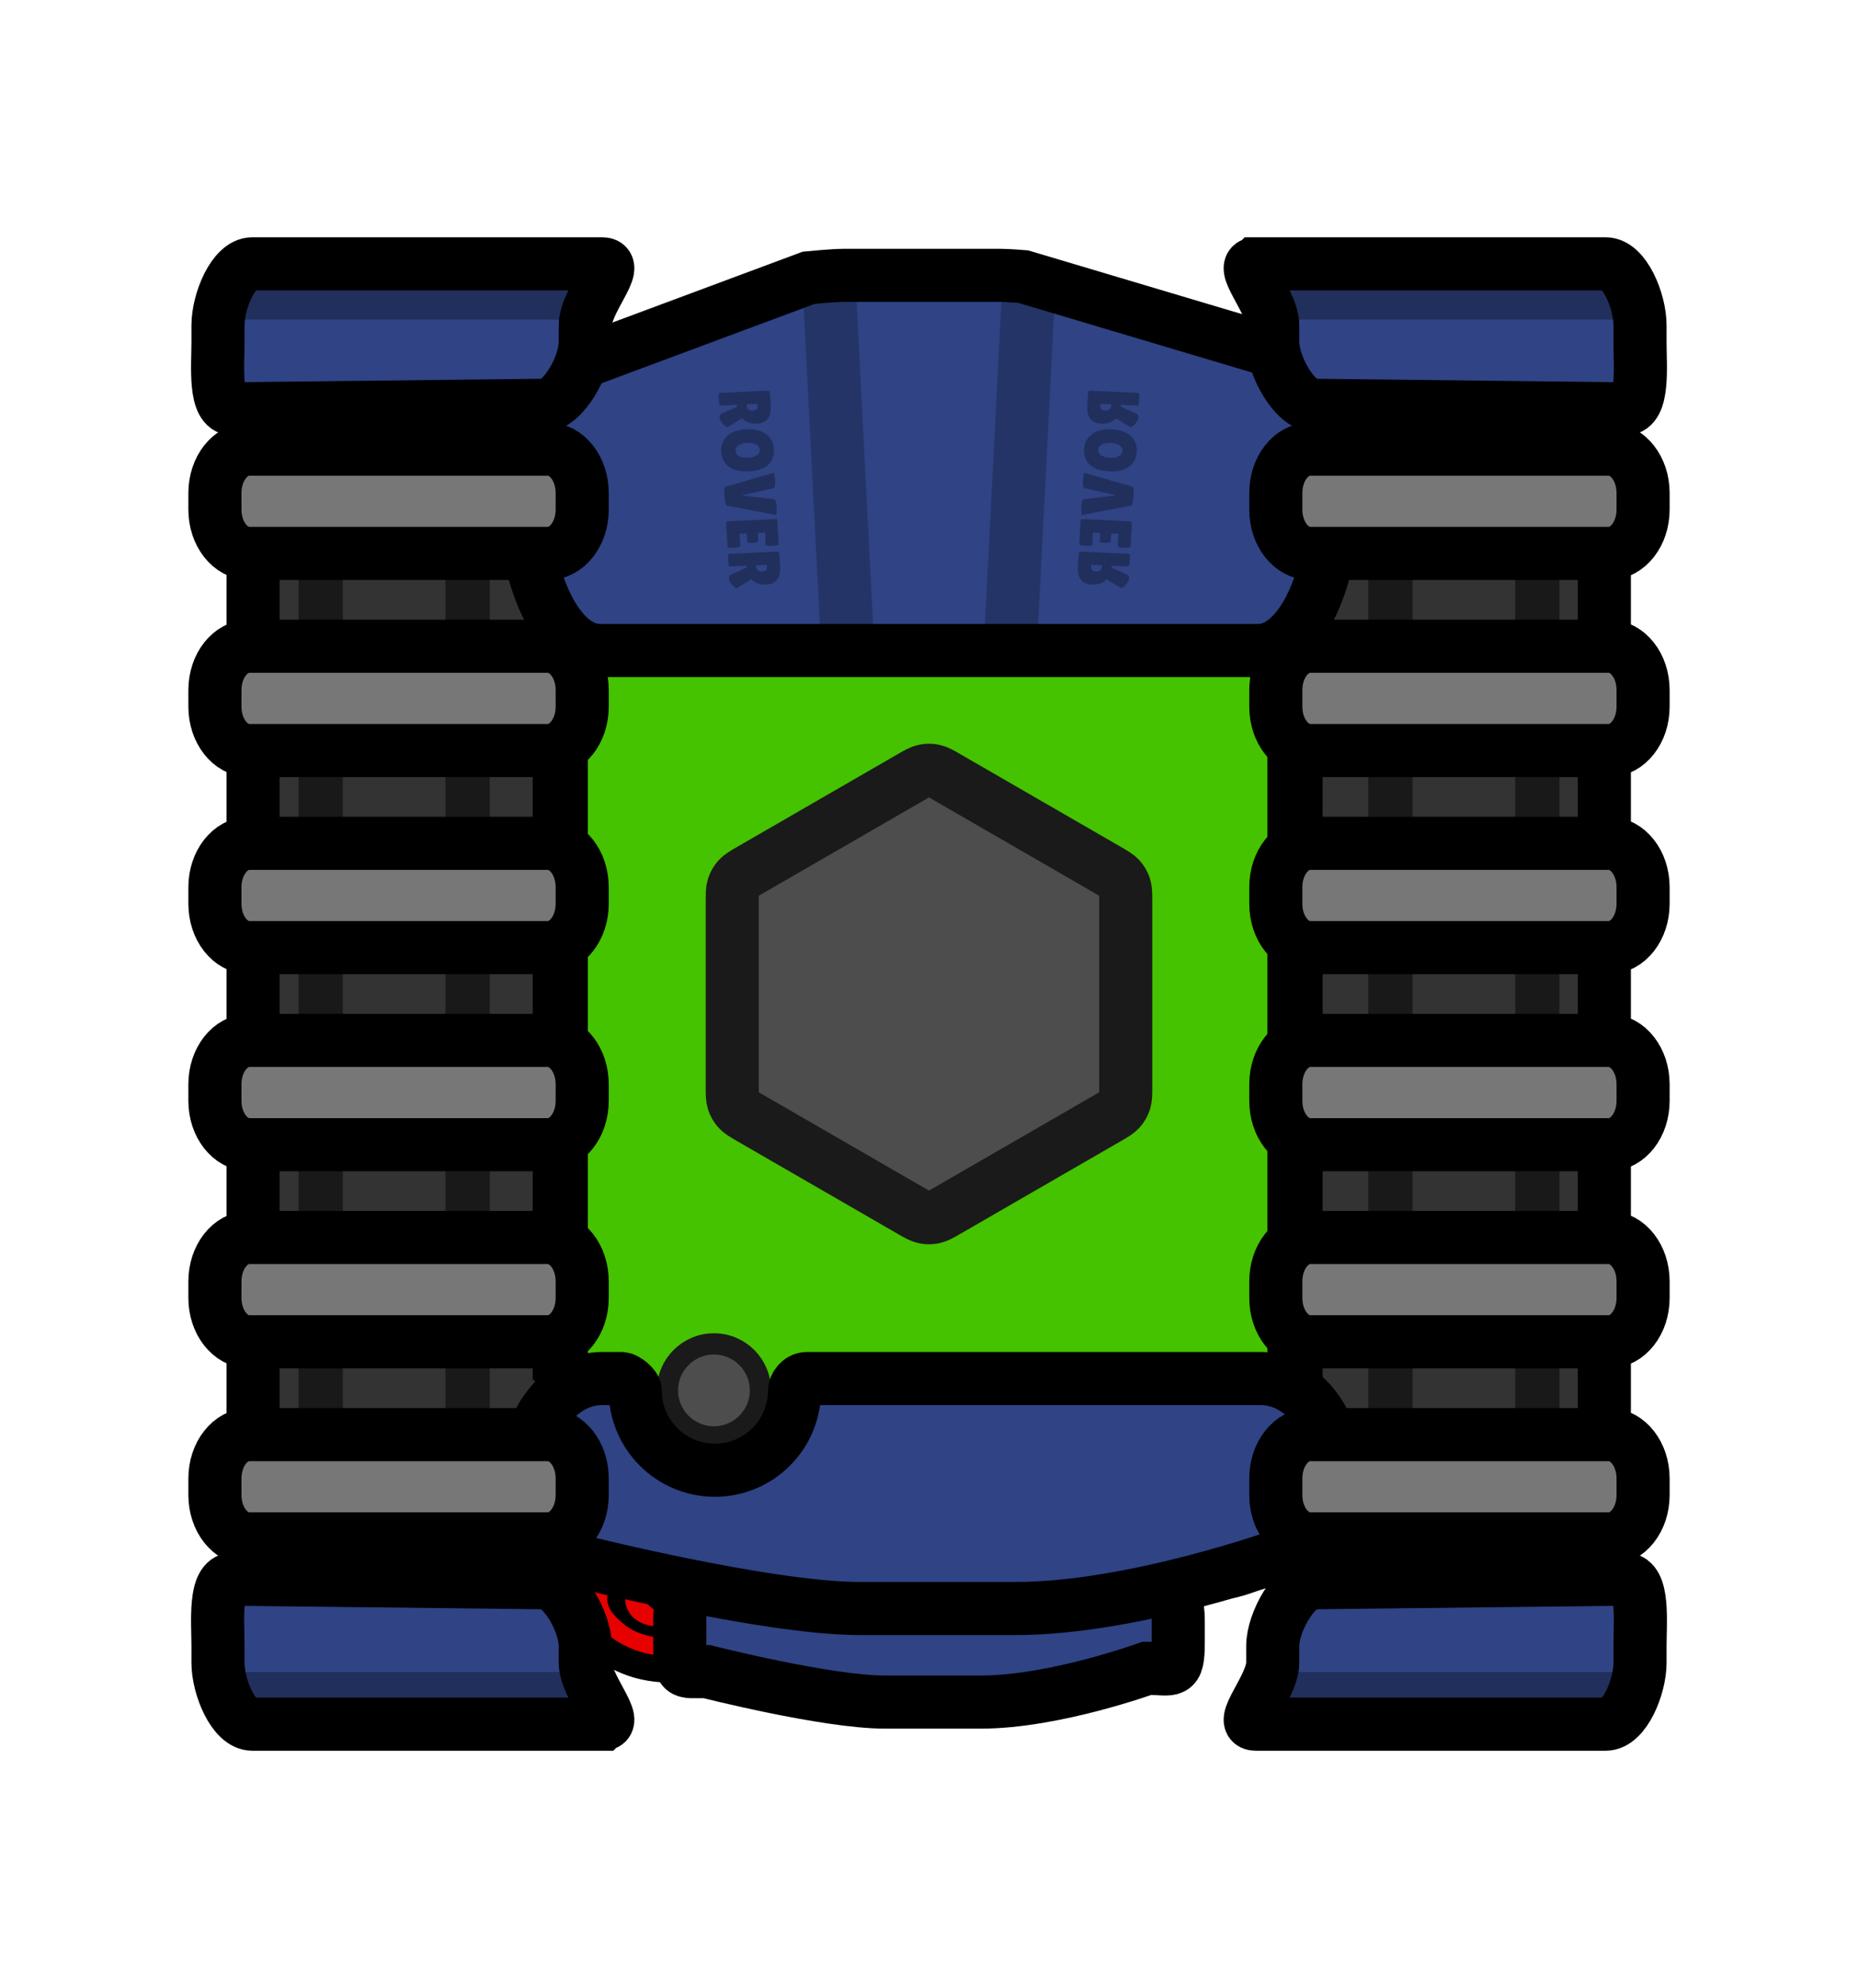 <svg version="1.1" xmlns="http://www.w3.org/2000/svg" xmlns:xlink="http://www.w3.org/1999/xlink" width="524.952" height="561.494" viewBox="0,0,524.952,561.494"><g transform="translate(-697.524,-259.253)"><g data-paper-data="{&quot;isPaintingLayer&quot;:true}" fill-rule="nonzero" stroke-miterlimit="10" stroke-dasharray="" stroke-dashoffset="0" style="mix-blend-mode: normal"><g stroke-linecap="butt"><path d="M964.38,481.864c31.641,0 77.037,31.166 113.142,60.895c-0.032,19.461 0.284,39.277 0.46,58.052c0.224,23.915 0.521,47.743 0.753,71.598c-6.241,8.393 -11.348,15.252 -14.148,18.997c-4.488,6.002 -16.086,12.233 -23.642,12.233c-22.095,0 -127.903,0 -167.811,0c-13.88,0 -22.066,-10.505 -23.387,-12.337c-1.362,-1.89 -3.009,-4.138 -4.883,-6.671c-1.695,-45.998 -4.592,-91.584 -7.999,-137.142c41.516,-31.053 95.031,-65.624 127.515,-65.624z" data-paper-data="{&quot;index&quot;:null}" fill="#45c200" stroke="#000000" stroke-width="15" stroke-linejoin="miter"/><path d="M825.387,413.465c0,0 56.278,-48.785 66.599,-58.195c0.842,-0.768 6.063,-5.171 14.915,-5.171c25.451,0 92.931,0 107.022,0c4.819,0 12.215,2.611 15.078,5.127c7.977,7.01 76.832,62.513 76.832,62.513c0,0 6.418,24.669 -14.768,29.353c-33.236,7.349 -102.41,-4.045 -125.97,-4.045c-22.152,0 -121.603,28.839 -148.672,15.224c-18.885,-9.499 8.966,-44.805 8.966,-44.805z" data-paper-data="{&quot;index&quot;:null}" fill="#3ba800" stroke="#000000" stroke-width="15" stroke-linejoin="miter"/><path d="M826.989,473.848c0,0 41.864,-49.455 53.872,-64.651c0.98,-1.24 7.054,-8.35 17.354,-8.35c29.614,0 108.13,0 124.525,0c5.607,0 14.213,4.217 17.544,8.28c9.282,11.321 52.726,64.722 52.726,64.722c0,0 -82.197,77.103 -127.085,77.103c-43.756,0 -138.936,-77.103 -138.936,-77.103z" data-paper-data="{&quot;index&quot;:null}" fill="#4ddb00" stroke="#45c200" stroke-width="7.5" stroke-linejoin="miter"/><path d="M829.794,539.846v-121.793h36.609l57.335,25.641l71.797,0.353l55.932,-26.754l30.281,0.76v121.793z" fill="#45c200" stroke="none" stroke-width="0" stroke-linejoin="miter"/><path d="M965.135,601.222c-1.87,1.08 -2.806,1.62 -3.8,1.831c-0.88,0.187 -1.789,0.187 -2.669,0c-0.994,-0.211 -1.93,-0.751 -3.8,-1.831l-45.317,-26.164c-1.871,-1.08 -2.806,-1.62 -3.486,-2.376c-0.602,-0.669 -1.057,-1.456 -1.334,-2.311c-0.314,-0.967 -0.314,-2.047 -0.314,-4.207v-52.328c0,-2.16 0,-3.24 0.314,-4.207c0.278,-0.855 0.733,-1.643 1.334,-2.311c0.68,-0.755 1.616,-1.295 3.486,-2.376l45.317,-26.164c1.87,-1.08 2.806,-1.62 3.8,-1.831c0.88,-0.187 1.789,-0.187 2.669,0c0.994,0.211 1.93,0.751 3.8,1.831l45.317,26.164c1.87,1.08 2.806,1.62 3.486,2.376c0.602,0.668 1.056,1.456 1.334,2.311c0.315,0.967 0.315,2.047 0.315,4.207v52.328c0,2.16 0,3.24 -0.315,4.207c-0.278,0.855 -0.732,1.643 -1.334,2.311c-0.68,0.755 -1.616,1.295 -3.486,2.376z" fill="#4d4d4d" stroke="#1a1a1a" stroke-width="15" stroke-linejoin="round"/><path d="M856.118,367.905v344.189c0,10.423 -8.449,18.872 -18.872,18.872h-48.852c-10.423,0 -18.872,-8.449 -18.872,-18.872v-344.189c0,-10.423 8.449,-18.872 18.872,-18.872h48.852c10.423,0 18.872,8.449 18.872,18.872z" fill="#333333" stroke="none" stroke-width="1" stroke-linejoin="miter"/><path d="M856.118,367.905v344.189c0,10.423 -8.498,18.872 -18.982,18.872h-49.138c-10.484,0 -18.982,-8.449 -18.982,-18.872v-344.189c0,-10.423 8.498,-18.872 18.982,-18.872h49.138c10.484,0 18.982,8.449 18.982,18.872z" fill="none" stroke="#000000" stroke-width="15" stroke-linejoin="miter"/><path d="M1150.986,367.906v344.189c0,10.423 -8.449,18.872 -18.872,18.872h-48.852c-10.423,0 -18.872,-8.449 -18.872,-18.872v-344.189c0,-10.423 8.449,-18.872 18.872,-18.872h48.852c10.423,0 18.872,8.449 18.872,18.872z" fill="#333333" stroke="none" stroke-width="1" stroke-linejoin="miter"/><path d="M1150.807,367.905v344.189c0,10.423 -8.498,18.872 -18.982,18.872h-49.138c-10.484,0 -18.982,-8.449 -18.982,-18.872v-344.189c0,-10.423 8.498,-18.872 18.982,-18.872h49.138c10.484,0 18.982,8.449 18.982,18.872z" fill="none" stroke="#000000" stroke-width="15" stroke-linejoin="miter"/><path d="M886.105,651.955c0,-7.253 5.879,-13.132 13.132,-13.132c7.253,0 13.132,5.879 13.132,13.132c0,7.253 -5.879,13.132 -13.132,13.132c-7.253,0 -13.132,-5.879 -13.132,-13.132z" fill="#4d4d4d" stroke="#1a1a1a" stroke-width="6" stroke-linejoin="miter"/><path d="M856.925,385.543c14.563,-12.686 29.609,-25.844 34.468,-30.274c0.842,-0.768 6.063,-5.171 14.915,-5.171c25.451,0 92.931,0 107.022,0c4.819,0 12.215,2.611 15.078,5.127c3.3,2.9 17.015,14.096 31.966,26.23" data-paper-data="{&quot;index&quot;:null}" fill="none" stroke="#000000" stroke-width="15" stroke-linejoin="miter"/><path d="M813.561,349.034h22.982c10.484,0 18.982,8.449 18.982,18.872v281.126" fill="none" stroke="#000000" stroke-width="15" stroke-linejoin="miter"/><path d="M1063.112,692.282v-324.376c0,-10.423 8.498,-18.872 18.982,-18.872" fill="none" stroke="#000000" stroke-width="15" stroke-linejoin="miter"/><path d="M1059.468,695.85c-5.509,4.284 -13.449,7.788 -19.115,7.788c-22.095,0 -127.903,0 -167.811,0c-5.679,0 -10.405,-1.759 -14.098,-3.962" data-paper-data="{&quot;index&quot;:null}" fill="none" stroke="#000000" stroke-width="15" stroke-linejoin="miter"/><path d="M697.524,820.747v-561.494h524.952v561.494z" fill="none" stroke="none" stroke-width="0" stroke-linejoin="miter"/></g><path d="M845.577,398.476v-16.953c0,-24.577 2.561,-19.216 14.356,-19.216l66.065,-24.594c0,0 6.851,-0.69 10.17,-0.69c16.672,0 32.863,0 44,0c2.01,0 6.461,0.362 6.461,0.362l75.437,22.476c11.795,0 12.356,-2.915 12.356,21.663v16.953c0,24.578 -9.561,44.5 -21.356,44.5c0,0 -3.706,0 -5.398,0c-1.502,0 -180.735,0 -180.735,0c-11.795,0 -21.356,-19.922 -21.356,-44.5z" fill="#2f4385" stroke="#000000" stroke-width="15" stroke-linecap="butt" stroke-linejoin="miter"/><g stroke-linecap="butt" stroke-linejoin="miter"><path d="M869.116,710.202c-0.395,3.372 2.336,5.811 4.639,7.749c4.504,3.791 11.521,4.413 17.12,3.925c1.651,-0.144 6.403,-2.047 7.907,-1.207c2.685,1.499 2.174,4.473 -0.612,5.045c-6.185,1.27 -12.444,1.929 -18.68,0.362c-5.73,-1.44 -13.842,-5.978 -14.888,-12.372c-0.336,-2.056 -0.798,-10.542 2.464,-10.574c0.179,-0.104 0.373,-0.188 0.581,-0.247c1.328,-0.376 2.71,0.395 3.087,1.724c0.889,0.656 -1.478,4.397 -1.618,5.595z" fill="#000000" stroke="#000000" stroke-width="15"/><path d="M874.292,712.504c-0.073,-1.277 -0.499,-2.708 0.701,-3.533c-0.076,-0.147 -0.139,-0.305 -0.186,-0.471c-0.376,-1.328 0.395,-2.71 1.724,-3.087c1.328,-0.376 2.71,0.395 3.087,1.724c0.332,1.171 -0.228,2.383 -1.275,2.912c1.239,1.246 2.586,2.896 3.513,3.483c2.545,1.611 8.246,-2.408 9.342,1.46c0.853,3.011 -3.113,3.708 -5.17,3.781c-4.885,0.174 -10.228,-1.004 -11.714,-6.252z" fill="#000000" stroke="#000000" stroke-width="15"/><path d="M869.116,710.202c-0.395,3.372 2.336,5.811 4.639,7.749c4.504,3.791 11.521,4.413 17.12,3.925c1.651,-0.144 6.403,-2.047 7.907,-1.207c2.685,1.499 2.174,4.473 -0.612,5.045c-6.185,1.27 -12.444,1.929 -18.68,0.362c-5.73,-1.44 -13.842,-5.978 -14.888,-12.372c-0.336,-2.056 -0.797,-10.542 2.464,-10.574c0.179,-0.104 0.373,-0.188 0.581,-0.247c1.328,-0.376 2.71,0.395 3.087,1.724c0.889,0.656 -1.478,4.397 -1.618,5.595z" fill="#e60000" stroke="none" stroke-width="0.5"/><path d="M874.292,712.504c-0.073,-1.277 -0.499,-2.708 0.701,-3.533c-0.076,-0.147 -0.139,-0.305 -0.186,-0.471c-0.376,-1.328 0.395,-2.71 1.724,-3.087c1.328,-0.376 2.71,0.395 3.087,1.724c0.332,1.171 -0.228,2.383 -1.275,2.912c1.239,1.246 2.586,2.896 3.513,3.483c2.545,1.611 8.246,-2.408 9.342,1.46c0.853,3.011 -3.113,3.708 -5.17,3.781c-4.885,0.174 -10.228,-1.004 -11.714,-6.252z" fill="#e60000" stroke="none" stroke-width="0.5"/></g><path d="M1030.423,716.802v6.396c0,9.273 -1.576,7.25 -8.836,7.25c0,0 -26.217,9.54 -46.92,9.54c-10.261,0 -20.226,0 -27.08,0c-16.595,0 -50.405,-8.616 -50.405,-8.616c-7.259,0 -7.605,1.1 -7.605,-8.173v-6.396c0,-9.273 5.885,-16.79 13.144,-16.79h114.558c7.26,0 13.144,7.517 13.144,16.79z" fill="#2f4385" stroke="#000000" stroke-width="15" stroke-linecap="butt" stroke-linejoin="miter"/><path d="M1075.092,675.886v10.393c0,15.067 -2.561,11.78 -14.356,11.78c0,0 -42.597,15.5 -76.235,15.5c-16.672,0 -32.863,0 -44,0c-26.964,0 -81.898,-14 -81.898,-14c-11.795,0 -12.356,1.787 -12.356,-13.28v-10.393c0,-15.067 9.561,-27.28 21.356,-27.28c0,0 3.706,0 5.398,0c1.502,0 4,2.241 4,3.394c0,12.426 10.074,22.5 22.5,22.5c12.426,0 22.5,-10.074 22.5,-22.5c0,-1.154 1.363,-3.394 3.5,-3.394c12.491,0 128.235,0 128.235,0c11.795,0 21.356,12.213 21.356,27.28z" fill="#2f4385" stroke="#000000" stroke-width="15" stroke-linecap="butt" stroke-linejoin="miter"/><path d="" data-paper-data="{&quot;index&quot;:null}" fill="none" stroke-opacity="0.404" stroke="#000000" stroke-width="15" stroke-linecap="round" stroke-linejoin="round"/><path d="" data-paper-data="{&quot;index&quot;:null}" fill="#333333" stroke="none" stroke-width="1" stroke-linecap="butt" stroke-linejoin="miter"/><path d="" data-paper-data="{&quot;index&quot;:null}" fill="none" stroke="#000000" stroke-width="15" stroke-linecap="butt" stroke-linejoin="miter"/><path d="M788.131,728v-375.5" fill="none" stroke-opacity="0.502" stroke="#000000" stroke-width="12.5" stroke-linecap="round" stroke-linejoin="miter"/><path d="M829.631,352.5v375.5" fill="none" stroke-opacity="0.502" stroke="#000000" stroke-width="12.5" stroke-linecap="round" stroke-linejoin="miter"/><path d="M862.015,398.476v4.713c0,6.832 -4.335,12.37 -9.684,12.37h-84.402c-5.348,0 -9.684,-5.538 -9.684,-12.37v-4.713c0,-6.832 4.336,-12.37 9.684,-12.37h84.402c5.349,0 9.684,5.538 9.684,12.37z" fill="#777777" stroke="#000000" stroke-width="15" stroke-linecap="butt" stroke-linejoin="miter"/><path d="M862.015,454.143v4.713c0,6.832 -4.335,12.37 -9.684,12.37h-84.402c-5.348,0 -9.684,-5.538 -9.684,-12.37v-4.713c0,-6.832 4.336,-12.37 9.684,-12.37h84.402c5.349,0 9.684,5.538 9.684,12.37z" fill="#777777" stroke="#000000" stroke-width="15" stroke-linecap="butt" stroke-linejoin="miter"/><path d="M862.015,509.81v4.713c0,6.832 -4.335,12.37 -9.684,12.37h-84.402c-5.348,0 -9.684,-5.538 -9.684,-12.37v-4.713c0,-6.832 4.336,-12.37 9.684,-12.37h84.402c5.349,0 9.684,5.538 9.684,12.37z" fill="#777777" stroke="#000000" stroke-width="15" stroke-linecap="butt" stroke-linejoin="miter"/><path d="M862.015,565.477v4.713c0,6.832 -4.335,12.37 -9.684,12.37h-84.402c-5.348,0 -9.684,-5.538 -9.684,-12.37v-4.713c0,-6.832 4.336,-12.37 9.684,-12.37h84.402c5.349,0 9.684,5.538 9.684,12.37z" fill="#777777" stroke="#000000" stroke-width="15" stroke-linecap="butt" stroke-linejoin="miter"/><path d="M862.015,621.145v4.713c0,6.832 -4.335,12.37 -9.684,12.37h-84.402c-5.348,0 -9.684,-5.538 -9.684,-12.37v-4.713c0,-6.832 4.336,-12.37 9.684,-12.37h84.402c5.349,0 9.684,5.538 9.684,12.37z" fill="#777777" stroke="#000000" stroke-width="15" stroke-linecap="butt" stroke-linejoin="miter"/><path d="M862.015,676.812v4.713c0,6.832 -4.335,12.37 -9.684,12.37h-84.402c-5.348,0 -9.684,-5.538 -9.684,-12.37v-4.713c0,-6.832 4.336,-12.37 9.684,-12.37h84.402c5.349,0 9.684,5.538 9.684,12.37z" fill="#777777" stroke="#000000" stroke-width="15" stroke-linecap="butt" stroke-linejoin="miter"/><path d="M862.884,351.144v4.713c0,6.832 -6.335,17.87 -11.684,17.87l-87.902,1c-5.348,0 -4.184,-12.038 -4.184,-18.87v-4.713c0,-6.832 4.336,-17.37 9.684,-17.37h98.902c5.349,0 -4.816,10.538 -4.816,17.37z" fill="#2f4385" stroke="#000000" stroke-width="15" stroke-linecap="butt" stroke-linejoin="miter"/><path d="M867.699,746.226h-98.902c-5.348,0 -9.684,-10.538 -9.684,-17.37v-4.713c0,-6.832 -1.164,-18.87 4.184,-18.87l87.902,1c5.349,0 11.684,11.038 11.684,17.87v4.713c0,6.832 10.164,17.37 4.816,17.37z" data-paper-data="{&quot;index&quot;:null}" fill="#2f4385" stroke="#000000" stroke-width="15" stroke-linecap="butt" stroke-linejoin="miter"/><path d="M763.631,349.5v-12h100.5v12z" fill-opacity="0.302" fill="#000000" stroke="none" stroke-width="0" stroke-linecap="butt" stroke-linejoin="miter"/><path d="M765.131,743.5v-12h100.5v12z" fill-opacity="0.302" fill="#000000" stroke="none" stroke-width="0" stroke-linecap="butt" stroke-linejoin="miter"/><path d="M1131.87,728v-375.5" fill="none" stroke-opacity="0.502" stroke="#000000" stroke-width="12.5" stroke-linecap="round" stroke-linejoin="miter"/><path d="M1090.37,728v-375.5" fill="none" stroke-opacity="0.502" stroke="#000000" stroke-width="12.5" stroke-linecap="round" stroke-linejoin="miter"/><path d="M1067.669,386.106h84.402c5.348,0 9.684,5.538 9.684,12.37v4.713c0,6.832 -4.336,12.37 -9.684,12.37h-84.402c-5.349,0 -9.684,-5.538 -9.684,-12.37v-4.713c0,-6.832 4.336,-12.37 9.684,-12.37z" fill="#777777" stroke="#000000" stroke-width="15" stroke-linecap="butt" stroke-linejoin="miter"/><path d="M1067.669,441.773h84.402c5.348,0 9.684,5.538 9.684,12.37v4.713c0,6.832 -4.336,12.37 -9.684,12.37h-84.402c-5.349,0 -9.684,-5.538 -9.684,-12.37v-4.713c0,-6.832 4.336,-12.37 9.684,-12.37z" fill="#777777" stroke="#000000" stroke-width="15" stroke-linecap="butt" stroke-linejoin="miter"/><path d="M1067.669,497.44h84.402c5.348,0 9.684,5.538 9.684,12.37v4.713c0,6.832 -4.336,12.37 -9.684,12.37h-84.402c-5.349,0 -9.684,-5.538 -9.684,-12.37v-4.713c0,-6.832 4.336,-12.37 9.684,-12.37z" fill="#777777" stroke="#000000" stroke-width="15" stroke-linecap="butt" stroke-linejoin="miter"/><path d="M1067.669,553.107h84.402c5.348,0 9.684,5.538 9.684,12.37v4.713c0,6.832 -4.336,12.37 -9.684,12.37h-84.402c-5.349,0 -9.684,-5.538 -9.684,-12.37v-4.713c0,-6.832 4.336,-12.37 9.684,-12.37z" fill="#777777" stroke="#000000" stroke-width="15" stroke-linecap="butt" stroke-linejoin="miter"/><path d="M1067.669,608.774h84.402c5.348,0 9.684,5.538 9.684,12.37v4.713c0,6.832 -4.336,12.37 -9.684,12.37h-84.402c-5.349,0 -9.684,-5.538 -9.684,-12.37v-4.713c0,-6.832 4.336,-12.37 9.684,-12.37z" fill="#777777" stroke="#000000" stroke-width="15" stroke-linecap="butt" stroke-linejoin="miter"/><path d="M1067.669,664.442h84.402c5.348,0 9.684,5.538 9.684,12.37v4.713c0,6.832 -4.336,12.37 -9.684,12.37h-84.402c-5.349,0 -9.684,-5.538 -9.684,-12.37v-4.713c0,-6.832 4.336,-12.37 9.684,-12.37z" fill="#777777" stroke="#000000" stroke-width="15" stroke-linecap="butt" stroke-linejoin="miter"/><path d="M1052.301,333.774h98.902c5.348,0 9.684,10.538 9.684,17.37v4.713c0,6.832 1.164,18.87 -4.184,18.87l-87.902,-1c-5.349,0 -11.684,-11.038 -11.684,-17.87v-4.713c0,-6.832 -10.164,-17.37 -4.816,-17.37z" fill="#2f4385" stroke="#000000" stroke-width="15" stroke-linecap="butt" stroke-linejoin="miter"/><path d="M1057.117,728.856v-4.713c0,-6.832 6.335,-17.87 11.684,-17.87l87.902,-1c5.348,0 4.184,12.038 4.184,18.87v4.713c0,6.832 -4.336,17.37 -9.684,17.37h-98.902c-5.349,0 4.816,-10.538 4.816,-17.37z" data-paper-data="{&quot;index&quot;:null}" fill="#2f4385" stroke="#000000" stroke-width="15" stroke-linecap="butt" stroke-linejoin="miter"/><path d="M1055.87,349.5v-12h100.5v12z" fill-opacity="0.302" fill="#000000" stroke="none" stroke-width="0" stroke-linecap="butt" stroke-linejoin="miter"/><path d="M1054.37,743.5v-12h100.5v12z" fill-opacity="0.302" fill="#000000" stroke="none" stroke-width="0" stroke-linecap="butt" stroke-linejoin="miter"/><path d="M931.906,342l5,98" fill="#a1a1a1" stroke-opacity="0.227" stroke="#000000" stroke-width="15" stroke-linecap="round" stroke-linejoin="miter"/><path d="M901.052,373.792c-0.219,0.01 -0.363,-0.577 -0.432,-1.763c-0.069,-1.186 0.001,-1.784 0.208,-1.794l13.469,-0.635c0.485,-0.023 0.74,0.195 0.767,0.652l0.207,3.558c0.19,3.266 -1.129,4.966 -3.957,5.1c-0.854,0.04 -1.642,-0.074 -2.363,-0.342c-0.709,-0.259 -1.282,-0.654 -1.718,-1.186l-4.209,2.561c-0.341,-0.088 -0.741,-0.398 -1.2,-0.929c-0.632,-0.711 -0.961,-1.311 -0.99,-1.8c-0.028,-0.479 0.142,-0.846 0.509,-1.104l4.434,-1.962l-0.034,-0.577zM911.561,373.297l-3.099,0.146l0.005,0.094c0.068,1.175 0.651,1.737 1.747,1.686c0.496,-0.023 0.853,-0.155 1.071,-0.395c0.229,-0.24 0.329,-0.62 0.298,-1.141zM901.303,386.79c-0.101,-1.748 0.451,-3.203 1.656,-4.365c1.206,-1.152 3.021,-1.785 5.445,-1.9c2.435,-0.115 4.314,0.355 5.637,1.408c1.323,1.054 2.035,2.454 2.136,4.202c0.102,1.758 -0.433,3.207 -1.605,4.347c-1.172,1.14 -3.011,1.769 -5.515,1.887c-2.505,0.118 -4.401,-0.345 -5.688,-1.39c-1.276,-1.045 -1.965,-2.442 -2.066,-4.19zM912.193,386.276c-0.034,-0.593 -0.369,-1.078 -1.005,-1.455c-0.623,-0.367 -1.483,-0.525 -2.579,-0.473c-1.096,0.052 -1.928,0.284 -2.494,0.697c-0.555,0.412 -0.814,0.93 -0.778,1.554c0.036,0.624 0.36,1.115 0.971,1.472c0.623,0.367 1.483,0.525 2.579,0.473c1.108,-0.052 1.945,-0.295 2.51,-0.729c0.566,-0.423 0.831,-0.936 0.796,-1.54zM916.096,392.805c0.069,-0.003 0.148,0.264 0.238,0.802c0.101,0.538 0.161,0.978 0.181,1.321c0.08,1.384 -0.08,2.116 -0.48,2.197l-8.996,2.036l9.176,1.069c0.409,0.064 0.655,0.824 0.74,2.281c0.021,0.364 0.019,0.818 -0.008,1.362c-0.026,0.554 -0.073,0.833 -0.142,0.836l-13.868,-2.647c-0.222,-0.042 -0.388,-0.404 -0.497,-1.087c-0.188,-1.045 -0.272,-2 -0.253,-2.867c0.031,-0.867 0.143,-1.331 0.336,-1.393zM911.735,412.165c0.013,0.229 -0.465,0.366 -1.434,0.412c-0.289,0.014 -0.631,0.004 -1.026,-0.03c-0.395,-0.034 -0.598,-0.128 -0.607,-0.284l-0.137,-2.356l-2.06,0.097l0.198,3.417c0.013,0.218 -0.285,0.379 -0.892,0.48c-0.252,0.043 -0.528,0.072 -0.828,0.086c-0.3,0.014 -0.689,-0.004 -1.166,-0.055c-0.466,-0.051 -0.704,-0.165 -0.714,-0.342l-0.37,-6.366c-0.027,-0.468 0.173,-0.712 0.6,-0.732l13.296,-0.627c0.358,-0.017 0.545,0.115 0.561,0.396l0.388,6.678c0.015,0.26 -0.589,0.419 -1.812,0.477c-1.223,0.058 -1.843,-0.043 -1.858,-0.304l-0.2,-3.448l-2.078,0.098zM903.692,419.251c-0.219,0.01 -0.363,-0.577 -0.432,-1.763c-0.069,-1.186 0.001,-1.784 0.208,-1.794l13.469,-0.635c0.485,-0.023 0.74,0.195 0.767,0.652l0.207,3.558c0.19,3.266 -1.129,4.966 -3.957,5.1c-0.854,0.04 -1.642,-0.074 -2.363,-0.342c-0.709,-0.259 -1.282,-0.654 -1.718,-1.186l-4.209,2.561c-0.341,-0.088 -0.741,-0.398 -1.2,-0.929c-0.632,-0.711 -0.961,-1.311 -0.99,-1.8c-0.028,-0.479 0.142,-0.846 0.509,-1.104l4.434,-1.962l-0.034,-0.577zM914.201,418.756l-3.099,0.146l0.005,0.094c0.068,1.175 0.651,1.737 1.747,1.686c0.496,-0.023 0.853,-0.155 1.071,-0.395c0.229,-0.24 0.329,-0.62 0.298,-1.141z" fill-opacity="0.302" fill="#000000" stroke="none" stroke-width="1" stroke-linecap="square" stroke-linejoin="miter"/><path d="M988.094,342l-5,98" data-paper-data="{&quot;index&quot;:null}" fill="#a1a1a1" stroke-opacity="0.227" stroke="#000000" stroke-width="15" stroke-linecap="round" stroke-linejoin="miter"/><path d="M1014.256,373.571l-0.034,0.577l4.434,1.962c0.367,0.257 0.537,0.625 0.509,1.104c-0.028,0.489 -0.358,1.089 -0.99,1.8c-0.459,0.531 -0.859,0.841 -1.2,0.929l-4.209,-2.561c-0.436,0.532 -1.009,0.928 -1.718,1.186c-0.722,0.268 -1.509,0.383 -2.363,0.342c-2.828,-0.133 -4.147,-1.833 -3.957,-5.1l0.207,-3.558c0.027,-0.458 0.282,-0.675 0.767,-0.652l13.469,0.635c0.208,0.01 0.277,0.608 0.208,1.794c-0.069,1.186 -0.213,1.774 -0.432,1.763zM1008.416,373.687c-0.03,0.52 0.069,0.9 0.298,1.141c0.218,0.24 0.574,0.371 1.071,0.395c1.096,0.052 1.679,-0.51 1.747,-1.686l0.005,-0.094l-3.099,-0.146zM1018.697,386.79c-0.101,1.748 -0.79,3.144 -2.066,4.19c-1.287,1.045 -3.183,1.508 -5.688,1.39c-2.505,-0.118 -4.343,-0.747 -5.515,-1.887c-1.172,-1.14 -1.707,-2.589 -1.605,-4.347c0.101,-1.748 0.814,-3.148 2.136,-4.202c1.323,-1.054 3.202,-1.523 5.637,-1.408c2.424,0.114 4.239,0.748 5.445,1.9c1.206,1.163 1.758,2.618 1.656,4.365zM1008.603,387.816c0.565,0.433 1.402,0.676 2.51,0.729c1.096,0.052 1.956,-0.106 2.579,-0.473c0.611,-0.357 0.935,-0.848 0.971,-1.472c0.036,-0.624 -0.223,-1.142 -0.778,-1.554c-0.566,-0.413 -1.398,-0.645 -2.494,-0.697c-1.096,-0.052 -1.956,0.106 -2.579,0.473c-0.635,0.377 -0.97,0.862 -1.005,1.455c-0.035,0.603 0.23,1.117 0.796,1.54zM1017.478,396.715c0.193,0.061 0.305,0.526 0.336,1.393c0.019,0.867 -0.065,1.822 -0.253,2.867c-0.109,0.683 -0.275,1.046 -0.497,1.087l-13.868,2.647c-0.069,-0.003 -0.117,-0.282 -0.142,-0.836c-0.026,-0.544 -0.029,-0.998 -0.008,-1.362c0.085,-1.456 0.331,-2.217 0.74,-2.281l9.176,-1.069l-8.996,-2.036c-0.4,-0.081 -0.56,-0.814 -0.48,-2.197c0.02,-0.343 0.08,-0.784 0.181,-1.321c0.089,-0.538 0.168,-0.806 0.238,-0.802zM1008.405,409.762l-2.078,-0.098l-0.2,3.448c-0.015,0.26 -0.634,0.361 -1.858,0.304c-1.223,-0.058 -1.828,-0.217 -1.812,-0.477l0.388,-6.678c0.016,-0.281 0.203,-0.413 0.561,-0.396l13.296,0.627c0.427,0.02 0.627,0.264 0.6,0.732l-0.37,6.366c-0.01,0.177 -0.248,0.291 -0.714,0.342c-0.477,0.05 -0.866,0.069 -1.166,0.055c-0.3,-0.014 -0.576,-0.043 -0.828,-0.086c-0.607,-0.102 -0.905,-0.262 -0.892,-0.48l0.198,-3.417l-2.06,-0.097l-0.137,2.356c-0.009,0.156 -0.211,0.251 -0.607,0.284c-0.395,0.034 -0.737,0.043 -1.026,0.03c-0.97,-0.046 -1.448,-0.183 -1.434,-0.412zM1011.616,419.03l-0.034,0.577l4.434,1.962c0.367,0.257 0.537,0.625 0.509,1.104c-0.028,0.489 -0.358,1.089 -0.99,1.8c-0.459,0.531 -0.859,0.841 -1.2,0.929l-4.209,-2.561c-0.436,0.532 -1.009,0.928 -1.718,1.186c-0.722,0.268 -1.509,0.383 -2.363,0.342c-2.828,-0.133 -4.147,-1.833 -3.957,-5.1l0.207,-3.558c0.027,-0.458 0.282,-0.675 0.767,-0.652l13.469,0.635c0.208,0.01 0.277,0.608 0.208,1.794c-0.069,1.186 -0.213,1.774 -0.432,1.763zM1005.777,419.146c-0.03,0.52 0.069,0.9 0.298,1.141c0.218,0.24 0.574,0.371 1.071,0.395c1.096,0.052 1.679,-0.51 1.747,-1.686l0.005,-0.094l-3.099,-0.146z" data-paper-data="{&quot;index&quot;:null}" fill-opacity="0.302" fill="#000000" stroke="none" stroke-width="1" stroke-linecap="square" stroke-linejoin="miter"/></g></g></svg><!--rotationCenter:262.475945:280.747115-->